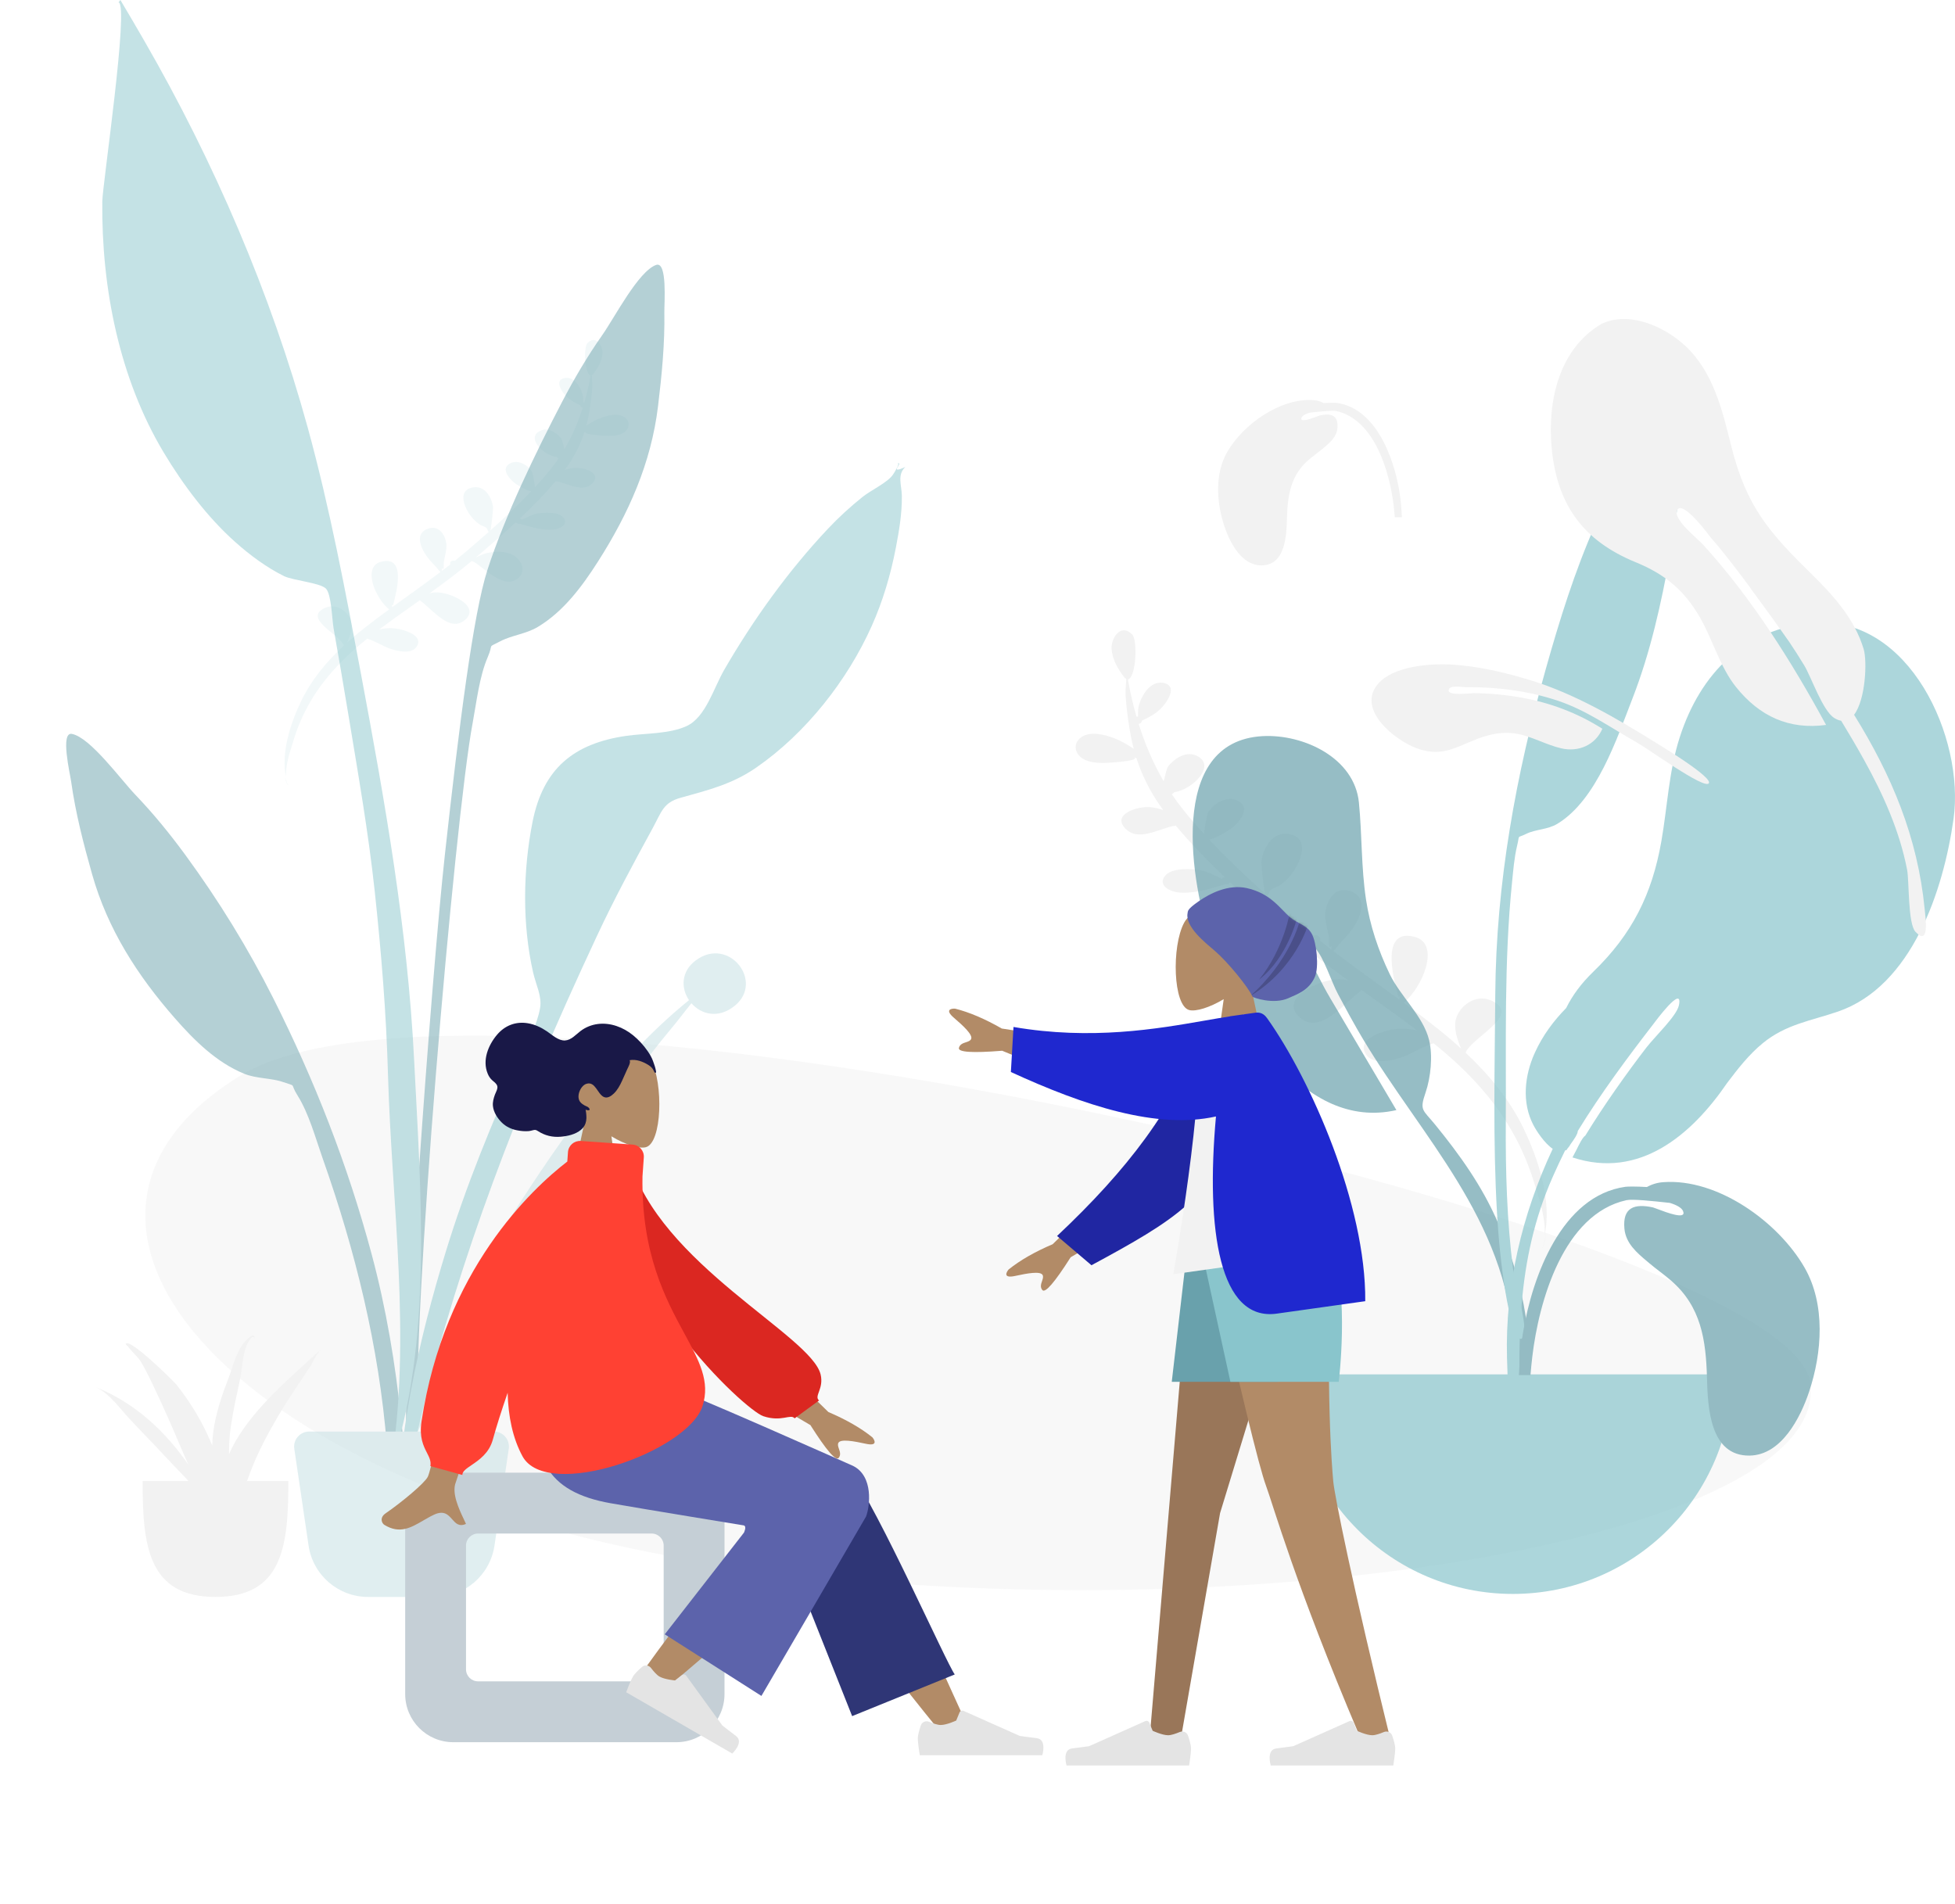 <svg width="650" height="633" viewBox="0 0 650 633" fill="none" xmlns="http://www.w3.org/2000/svg">
<g opacity="0.505">
<path fill-rule="evenodd" clip-rule="evenodd" d="M601.83 459.518C609.902 510.992 414.142 544.567 245.647 521.136C77.152 497.705 -0.146 406.204 80.257 357.449C160.66 308.694 593.758 408.044 601.83 459.518Z" fill="#F2F2F2"/>
</g>
<path fill-rule="evenodd" clip-rule="evenodd" d="M359.665 245.024C362.711 243.039 367.437 244.304 370.503 245.475C371.684 245.927 374.704 247.372 376.943 248.999C376.647 247.871 376.383 246.734 376.153 245.588C375.205 240.874 374.553 236.07 374.239 231.295C374.157 230.049 374.264 228.658 374.372 227.248C374.408 226.77 374.445 226.29 374.474 225.813C374.352 225.701 374.269 225.545 374.234 225.334C374.221 225.422 374.214 225.492 374.208 225.545C374.199 225.631 374.195 225.675 374.179 225.679C374.163 225.684 374.135 225.647 374.077 225.572C374.055 225.543 374.029 225.509 373.997 225.469C371.731 222.579 369.828 219.322 369.567 215.742C369.346 212.706 372.271 206.961 376.417 210.938C378.272 212.714 377.791 225.188 375.005 225.953C375.749 230.086 376.685 234.212 377.857 238.286C378.033 238.26 378.212 238.258 378.389 238.278C378.372 237.265 378.37 236.16 378.419 235.78C378.837 232.506 382.043 225.859 387.148 227.15C391.07 228.142 388.666 232.224 387.331 234.011C385.182 236.888 382.751 238.134 379.673 239.63C379.612 240.248 379.144 240.607 378.592 240.724C380.653 247.303 383.362 253.72 386.906 259.782L387 259.396C387.45 257.557 387.974 255.411 388.307 254.961C390.044 252.603 393.889 249.723 397.435 251.118C404.882 254.052 396.798 262.486 390.458 263.403C390.195 263.714 389.916 263.964 389.619 264.107C390.851 265.936 392.168 267.728 393.576 269.473C395.689 272.099 397.96 274.716 400.34 277.317C400.414 275.282 401.356 270.747 401.623 270.259C403.249 267.3 407.934 264.255 411.736 266.357C416.011 268.728 412.135 273.207 409.696 275.234C408.697 276.065 403.753 279.111 402.009 279.125C407.76 285.26 414.108 291.289 420.562 297.101C420.028 294.5 419.329 287.334 419.407 286.539C419.808 282.434 422.97 275.869 429.201 277.469C435.246 279.018 432.572 285.839 430.502 289.09C429.249 291.058 427.516 293.057 425.426 294.43C425.05 294.677 424.558 294.879 424.066 295.08C423.474 295.323 422.883 295.566 422.497 295.887C422.153 296.173 422.047 296.501 421.942 296.827C421.832 297.171 421.722 297.512 421.334 297.797C424.822 300.924 428.334 303.986 431.796 306.963C433.43 308.368 435.093 309.746 436.773 311.107C437.692 310.782 439.002 311.209 438.934 312.32C438.924 312.481 438.88 312.62 438.821 312.748C440.094 313.758 441.375 314.761 442.666 315.753C442.636 315.464 442.645 315.056 442.704 314.493C441.775 315.621 441.814 313.978 441.843 312.726C441.854 312.283 441.863 311.89 441.828 311.684C441.692 310.879 441.515 310.082 441.338 309.287C440.961 307.587 440.586 305.892 440.605 304.138C440.645 300.414 443.409 294.172 449.226 296.39C454.575 298.425 452.629 303.944 450.611 307.404C449.334 309.593 447.586 311.548 445.759 313.42C445.434 313.754 445.072 314.206 444.714 314.654C444.183 315.319 443.659 315.974 443.272 316.218C448.238 320.016 453.321 323.703 458.405 327.39L458.405 327.39C460.682 329.041 462.959 330.692 465.226 332.354C465.324 331.989 465.406 331.628 465.476 331.289C465.334 331.426 465.141 331.49 464.894 331.477C464.828 331.198 464.733 330.827 464.618 330.381L464.618 330.38C463.218 324.934 458.954 308.347 470.499 311.562C478.957 313.924 472.987 328.367 466.678 333.419C470.507 336.24 474.298 339.097 478.002 342.04C480.681 344.168 483.282 346.37 485.783 348.646C484.489 345.699 483.269 341.886 484.07 338.85C485.235 334.433 490.696 330.263 496.028 332.776C502.675 335.923 497.562 340.221 492.766 344.251C490.318 346.309 487.952 348.297 487.278 350.026C495.23 357.49 502.018 365.781 506.555 375.226C511.488 385.498 516.068 399.299 513.535 410.791C514.003 405.738 512.003 399.393 510.598 394.938C510.407 394.331 510.227 393.759 510.065 393.231C507.955 386.32 504.956 379.596 501.005 373.303C494.676 363.224 486.315 354.667 476.663 346.899C474.466 347.552 472.079 348.763 470.102 349.765L470.101 349.765C468.889 350.38 467.831 350.916 467.065 351.198C463.372 352.558 456.281 354.507 453.928 350.224C451.615 346.012 457.52 343.656 461.179 342.712C464.716 341.801 467.904 341.911 471.203 342.658C466.094 338.792 460.861 335.049 455.628 331.306L455.627 331.305C454.665 330.617 453.703 329.929 452.741 329.24C451.411 330.17 449.942 331.516 448.382 332.945L448.382 332.945C443.432 337.479 437.567 342.851 432.329 338.462C424.424 331.839 439.542 325.107 445.983 325.633C446.774 325.697 447.539 325.839 448.285 326.032C441.716 321.273 435.25 316.416 429.134 311.217C428.036 311.388 426.289 312.766 424.19 314.422C419.473 318.144 412.979 323.267 408.088 319.233C404.557 316.321 405.766 311.786 409.179 309.193C412.605 306.588 417.573 306.592 421.795 307.47C423.621 307.847 425.305 308.567 426.874 309.445L426.968 309.449L427.069 309.454C421.051 304.284 414.996 298.998 409.164 293.532C409.063 293.56 408.958 293.588 408.854 293.618C408.501 293.986 407.911 294.121 407.37 294.04C407.074 294.126 406.772 294.215 406.464 294.306L406.457 294.308L406.456 294.308C401.837 295.669 395.9 297.419 391.296 296.664C387.907 296.109 384.833 293.757 387.701 290.862C390.033 288.508 396.36 288.846 399.445 289.404C400.951 289.676 402.59 290.466 404.235 291.258L404.235 291.258L404.235 291.258C404.926 291.591 405.618 291.924 406.301 292.219C406.478 291.914 406.788 291.717 407.141 291.623C401.382 286.13 395.887 280.447 390.903 274.517C389.394 274.716 387.721 275.282 385.996 275.866C381.843 277.269 377.387 278.776 374.188 275.531C369.467 270.74 378.347 267.943 382.568 268.398C383.994 268.552 385.399 268.897 386.756 269.352C383.129 264.47 380.359 259.251 378.414 253.771C378.395 253.779 378.377 253.787 378.36 253.795C378.35 253.8 378.34 253.805 378.33 253.809C378.312 253.818 378.293 253.826 378.271 253.834C378.289 253.826 378.306 253.817 378.323 253.808C378.332 253.803 378.342 253.798 378.352 253.792C378.371 253.782 378.39 253.772 378.41 253.761C378.216 253.213 378.03 252.662 377.852 252.11C377.523 251.953 377.214 251.838 377.067 251.79C378.985 252.919 370.893 253.471 369.378 253.575C366.028 253.803 361.54 253.888 359.082 251.545C357.018 249.578 357.139 246.67 359.665 245.024ZM513.895 410.807C513.753 412.472 513.4 413.997 512.742 415.254C513.235 413.823 513.614 412.335 513.895 410.807Z" fill="#F2F2F2"/>
<path opacity="0.2" fill-rule="evenodd" clip-rule="evenodd" d="M207.558 138.674C205.335 137.24 201.884 138.156 199.645 139.004C198.782 139.331 196.577 140.377 194.941 141.554C195.158 140.738 195.351 139.916 195.52 139.087C196.214 135.678 196.692 132.204 196.923 128.751C196.984 127.851 196.906 126.844 196.828 125.825L196.828 125.825C196.802 125.479 196.775 125.132 196.754 124.788C196.843 124.706 196.904 124.594 196.929 124.441C196.939 124.504 196.944 124.555 196.948 124.594C196.955 124.656 196.958 124.687 196.969 124.69C196.981 124.694 197.002 124.667 197.044 124.613C197.06 124.592 197.079 124.567 197.102 124.539C198.758 122.448 200.149 120.093 200.341 117.504C200.504 115.308 198.371 111.155 195.342 114.032C193.986 115.317 194.333 124.337 196.367 124.888C195.821 127.878 195.136 130.862 194.279 133.808C194.15 133.789 194.02 133.787 193.89 133.802C193.903 133.07 193.905 132.271 193.869 131.996C193.566 129.629 191.228 124.823 187.5 125.758C184.636 126.477 186.389 129.428 187.363 130.719C188.931 132.799 190.705 133.699 192.952 134.78C192.997 135.227 193.338 135.487 193.741 135.571C192.233 140.329 190.253 144.97 187.663 149.354L187.594 149.075L187.594 149.075C187.266 147.745 186.884 146.194 186.642 145.869C185.374 144.164 182.568 142.083 179.979 143.093C174.54 145.217 180.438 151.312 185.067 151.974C185.259 152.198 185.463 152.379 185.679 152.482C184.779 153.806 183.817 155.102 182.788 156.364C181.244 158.263 179.585 160.156 177.846 162.038C177.793 160.567 177.107 157.287 176.912 156.935C175.727 154.795 172.307 152.595 169.53 154.116C166.407 155.832 169.236 159.07 171.016 160.535C171.745 161.135 175.353 163.336 176.627 163.345C172.425 167.783 167.787 172.146 163.072 176.35C163.464 174.469 163.977 169.287 163.92 168.712C163.629 165.744 161.323 160.998 156.773 162.157C152.359 163.279 154.309 168.21 155.818 170.56C156.732 171.983 157.997 173.428 159.522 174.42C159.797 174.598 160.156 174.744 160.515 174.89C160.947 175.065 161.378 175.241 161.66 175.473C161.911 175.679 161.988 175.917 162.065 176.152C162.145 176.401 162.225 176.648 162.509 176.853C159.961 179.116 157.395 181.331 154.866 183.485C153.672 184.502 152.457 185.498 151.23 186.483C150.56 186.248 149.603 186.558 149.652 187.36C149.659 187.477 149.691 187.577 149.734 187.67C148.804 188.401 147.868 189.126 146.925 189.844C146.947 189.635 146.941 189.34 146.898 188.933C147.576 189.749 147.548 188.561 147.527 187.655C147.52 187.335 147.513 187.05 147.539 186.902C147.639 186.32 147.768 185.743 147.898 185.168C148.173 183.939 148.449 182.713 148.436 181.445C148.408 178.752 146.392 174.24 142.144 175.845C138.238 177.318 139.656 181.308 141.128 183.809C142.06 185.392 143.335 186.805 144.668 188.158C144.906 188.4 145.169 188.727 145.43 189.05C145.818 189.531 146.2 190.004 146.483 190.181C142.855 192.929 139.142 195.596 135.429 198.263C133.766 199.458 132.102 200.653 130.447 201.855C130.375 201.592 130.315 201.33 130.264 201.086C130.368 201.184 130.508 201.23 130.689 201.221C130.737 201.019 130.807 200.751 130.891 200.429L130.891 200.428C131.916 196.49 135.036 184.494 126.605 186.822C120.429 188.533 124.782 198.975 129.385 202.626C126.589 204.667 123.819 206.734 121.114 208.863C119.157 210.403 117.257 211.996 115.43 213.642C116.376 211.512 117.268 208.753 116.685 206.559C115.836 203.365 111.85 200.351 107.956 202.17C103.102 204.448 106.833 207.554 110.333 210.467C112.12 211.954 113.846 213.391 114.338 214.641C108.529 220.04 103.568 226.038 100.252 232.869C96.645 240.298 93.295 250.279 95.14 258.588C94.8 254.934 96.264 250.346 97.291 247.124C97.431 246.685 97.563 246.271 97.681 245.889C99.225 240.891 101.417 236.029 104.305 231.477C108.931 224.186 115.038 217.997 122.089 212.376C123.693 212.848 125.436 213.723 126.879 214.447L126.879 214.447C127.764 214.891 128.536 215.278 129.095 215.482C131.791 216.464 136.968 217.871 138.687 214.773C140.378 211.727 136.068 210.026 133.397 209.344C130.815 208.687 128.487 208.767 126.078 209.308C129.81 206.511 133.633 203.802 137.455 201.094L137.455 201.094L137.457 201.093C138.159 200.595 138.862 200.098 139.563 199.599C140.534 200.272 141.606 201.245 142.744 202.277C146.357 205.554 150.637 209.437 154.463 206.262C160.238 201.47 149.202 196.607 144.499 196.989C143.922 197.036 143.363 197.139 142.818 197.279C147.616 193.835 152.34 190.321 156.808 186.56C157.609 186.683 158.884 187.679 160.416 188.876C163.859 191.566 168.598 195.268 172.171 192.35C174.75 190.243 173.869 186.964 171.378 185.09C168.878 183.208 165.251 183.212 162.167 183.848C160.835 184.121 159.605 184.643 158.458 185.278C158.409 185.28 158.363 185.282 158.316 185.285C162.712 181.544 167.136 177.72 171.396 173.766C171.431 173.775 171.467 173.785 171.502 173.795C171.542 173.805 171.583 173.816 171.623 173.828C171.88 174.094 172.311 174.191 172.706 174.132C172.797 174.159 172.889 174.185 172.981 174.212C173.11 174.25 173.241 174.288 173.373 174.326C176.745 175.309 181.079 176.572 184.441 176.025C186.915 175.622 189.161 173.921 187.068 171.828C185.367 170.127 180.747 170.373 178.494 170.777C177.395 170.975 176.198 171.546 174.996 172.12L174.996 172.12C174.492 172.36 173.986 172.602 173.487 172.816C173.358 172.595 173.132 172.453 172.874 172.385C177.081 168.411 181.096 164.3 184.738 160.01C185.839 160.154 187.06 160.563 188.32 160.984C191.351 161.998 194.604 163.086 196.941 160.738C200.391 157.272 193.908 155.253 190.826 155.583C189.785 155.695 188.759 155.944 187.768 156.274C190.418 152.743 192.442 148.968 193.866 145.005C193.879 145.01 193.892 145.016 193.905 145.023L193.905 145.023C193.915 145.027 193.925 145.032 193.935 145.037C193.946 145.041 193.957 145.046 193.969 145.051C193.948 145.041 193.929 145.031 193.91 145.02C193.897 145.013 193.883 145.005 193.868 144.998C194.01 144.601 194.146 144.203 194.276 143.803C194.517 143.69 194.742 143.607 194.85 143.572C193.449 144.389 199.356 144.786 200.463 144.86C202.909 145.024 206.186 145.084 207.981 143.39C209.489 141.966 209.402 139.864 207.558 138.674ZM94.773 258.26C94.882 259.37 95.203 260.382 95.835 261.212C95.371 260.264 95.023 259.276 94.773 258.26Z" fill="#C1DEE2"/>
<g opacity="0.7">
<path fill-rule="evenodd" clip-rule="evenodd" d="M419.822 244.77C433.474 244.062 450.359 252.031 451.815 266.871C452.873 277.653 452.546 288.405 454.183 299.172C455.492 307.776 458.261 316.036 462.038 323.874C465.67 331.411 473.203 337.827 475.162 345.879C476.411 351.01 475.712 358.227 473.99 363.245C471.896 369.347 473.009 368.865 477.182 373.985C485.359 384.018 492.723 394.307 497.93 406.29C505.43 423.55 510.348 443.725 507.564 462.618C507.21 465.017 506.79 473.627 503.486 474.229C499.796 474.902 501.522 469.978 501.719 468.387C502.974 458.238 504.09 449.367 502.575 439.059C496.732 399.288 468.201 373.085 449.623 339.331C448.602 337.59 446.446 333.445 444.947 330.711C442.58 326.393 440.201 318.179 436.997 314.977C430.963 308.947 436.511 321.071 437.686 323.385C439.173 326.313 440.808 329.425 442.332 331.99C449.302 343.882 457.082 356.862 464.28 369.121C433.147 376.214 411.221 338.785 402.866 314.178C395.982 293.905 387.746 246.505 419.822 244.77Z" fill="#69A1AC"/>
<path fill-rule="evenodd" clip-rule="evenodd" d="M602.805 207.121C579.983 208.932 565.331 223.992 558.511 245.056C554.835 256.407 554.413 268.068 552.37 279.734C549.298 297.284 542.686 310.585 529.764 323.089C525.762 326.961 522.812 330.937 520.716 335.191C516.554 339.438 512.931 344.244 510.269 350.12C506.869 357.624 505.907 366.628 509.832 374.109C510.888 376.121 513.521 380.158 516.25 381.992C506.033 403.752 500.415 427.584 501.048 451.386C501.431 465.753 502.132 480.127 502.951 494.477C503.171 498.33 504.426 504.693 506.31 498.231C508.035 492.32 505.872 483.041 505.672 476.867C504.698 446.786 503.866 419.435 516.248 391.331C517.547 388.385 518.924 385.463 520.357 382.565C520.442 382.516 520.52 382.457 520.599 382.4C520.653 382.442 520.703 382.487 520.758 382.529C520.849 382.365 520.975 382.171 521.121 381.954C521.532 381.529 521.891 380.993 522.233 380.395C523.331 378.873 524.574 377.084 524.581 376.105C524.581 376.098 524.577 376.086 524.577 376.078C532.242 363.565 541.022 351.742 549.99 340.149C549.923 340.234 559.718 326.897 558.204 334.272C557.474 337.827 550.269 344.595 547.359 348.36C540.922 356.735 533.363 367.348 527.082 377.61C526.237 378.096 525.043 380.48 524.179 382.257C523.702 383.157 523.257 384.064 522.82 384.855C545.077 392.208 562.39 377.396 574.196 360.168C574.21 360.147 574.223 360.126 574.236 360.106C577.829 355.346 581.509 350.619 586.107 346.856C593.777 340.576 601.992 339.468 611.036 336.378C635.7 327.951 646.186 295.987 649.516 272.27C653.274 245.513 634.894 204.483 602.805 207.121Z" fill="#89C5CC"/>
<path fill-rule="evenodd" clip-rule="evenodd" d="M557.723 132.19C534.299 156.569 522.982 190.383 514.022 222.172C504.014 257.676 497.403 293.728 497.149 330.642C496.983 354.895 496.323 379.299 497.739 403.523C498.241 412.126 499.099 420.745 500.462 429.255C500.575 429.955 503.626 448.958 506.545 444.53C508.205 442.012 503.417 424.817 503.056 421.953C501.021 405.822 500.548 389.573 500.647 373.326C500.81 346.575 500.021 319.962 502.733 293.31C503.137 289.33 503.457 285.151 504.402 281.258C505.406 277.119 504.127 278.926 507.396 277.287C510.573 275.694 514.498 275.922 517.794 273.924C530.866 265.997 537.553 245.635 542.758 232.275C548.711 216.998 552.329 200.706 555.219 184.628C557.341 172.816 558.858 161.075 559.716 149.11C559.987 145.339 560.003 141.396 560.744 137.688C560.944 136.688 561.945 134.919 561.909 134.033C561.832 132.158 560.701 131.056 560.608 129.481C559.627 130.363 558.665 131.267 557.723 132.19Z" fill="#89C5CC"/>
<path fill-rule="evenodd" clip-rule="evenodd" d="M430 457C430 497.317 462.683 530 503 530C543.317 530 576 497.317 576 457" fill="#89C5CC"/>
<path fill-rule="evenodd" clip-rule="evenodd" d="M553.028 393.085C571.095 391.753 591.271 406.329 599.986 421.497C607.012 433.726 605.828 449.785 601.489 462.778C598.583 471.476 592.241 483.878 581.665 483.999C568.433 484.15 567.795 467.796 567.539 458.236C567.199 445.525 565.593 434.453 555.577 425.789C554.341 424.72 553.043 423.719 551.746 422.718C550.594 421.829 549.443 420.941 548.334 420.005C548.157 419.855 547.978 419.706 547.8 419.556C544.258 416.579 540.539 413.453 540.086 408.546C539.43 401.436 543.443 400.156 549.571 401.477C549.769 401.52 550.306 401.723 551.036 402C554.166 403.186 560.844 405.718 559.581 402.692C559.105 401.552 557.368 400.648 555.175 399.971C549.501 399.354 542.733 398.638 540.787 399.066C519.792 403.672 511.617 432.755 509.446 451.233C509.212 453.227 509.023 455.228 508.857 457.232H505C505.268 452.393 505.621 447.562 506.43 442.776C509.525 424.473 519.2 397.591 540.42 394.62C541.203 394.51 544.083 394.491 547.571 394.696C549.224 393.772 551.076 393.213 553.028 393.085Z" fill="#69A1AC"/>
</g>
<g opacity="0.5">
<path fill-rule="evenodd" clip-rule="evenodd" d="M200.223 111.445C204.425 105.453 212.224 90.235 218.138 88.094C221.948 86.715 220.837 100.98 220.884 103.7C221.067 114.224 220.043 124.681 218.778 135.116C216.498 153.937 209.045 170.697 198.822 186.715C193.562 194.957 187.391 203.3 178.845 208.442C174.912 210.811 170.179 211.207 166.294 213.248C161.769 215.623 164.233 213.703 162.194 218.417C159.363 224.963 158.457 233.408 157.147 240.392C151.132 272.455 136.568 441.945 139.093 474.558C139.317 477.449 135.287 478.14 135.085 474.611C134.016 455.9 143.27 326.322 147.94 283.947C152.609 241.571 157.334 204.134 162.071 189.474C167.819 171.687 178.199 150.298 186.84 133.711C190.854 126.006 195.229 118.565 200.223 111.445Z" fill="#69A1AC"/>
<path fill-rule="evenodd" clip-rule="evenodd" d="M231.414 319.278C242.349 311.25 254.186 326.401 244.29 334.43C238.82 338.868 233.101 337.29 229.882 333.591C227.792 336.139 225.836 338.803 223.956 341.052C218.229 347.909 212.817 354.928 207.644 362.111C196.898 377.035 187.689 392.801 178.06 408.278C168.558 423.554 159.132 438.908 150.519 454.571C143.223 467.841 133.498 483.452 131 498C134.79 467.146 149.172 437.49 166.298 410.291C183.285 383.314 202.779 353.853 229.081 332.564C226.404 328.627 226.33 323.008 231.414 319.278Z" fill="#C1DEE2"/>
<path fill-rule="evenodd" clip-rule="evenodd" d="M23.913 244.031C30.032 245.227 40.031 259.07 45.075 264.344C51.07 270.612 56.508 277.292 61.635 284.292C72.671 299.358 82.541 315.376 90.934 332.08C104.616 359.311 115.578 387.265 123.533 416.918C128.403 435.069 131.556 453.883 133.424 472.565C133.777 476.089 137.471 503.253 132.148 503.985C127.361 504.644 128.84 483.359 128.609 480.463C125.998 447.798 118.177 416.015 107.299 385.226C104.929 378.519 102.728 370.304 98.938 364.268C96.209 359.921 98.919 361.437 94.123 359.792C90.005 358.378 85.313 358.724 81.096 356.993C71.936 353.237 64.601 345.944 58.171 338.608C45.676 324.351 35.774 308.928 30.613 290.66C27.75 280.532 25.118 270.344 23.658 259.902C23.281 257.203 19.972 243.26 23.913 244.031Z" fill="#69A1AC"/>
<path fill-rule="evenodd" clip-rule="evenodd" d="M48.061 13.716C71.111 53.69 90.053 97.601 102.283 142.076C109.694 169.023 114.876 196.675 120.025 224.126C127.997 266.632 135.538 309.134 137.683 352.395C139.841 395.906 144.108 446.092 129.861 488C136.978 445.452 130.202 400.162 129.002 357.35C128.429 336.912 126.768 316.674 124.588 296.355C122.473 276.645 119.018 257.029 115.801 237.474C114.234 227.95 112.588 218.441 110.912 208.937C110.411 206.101 110.2 197.687 108.401 195.75C106.591 193.8 97.354 193.005 94.454 191.574C88.615 188.693 83.122 184.6 78.261 180.275C68.942 171.984 60.835 161.151 54.436 150.472C39.631 125.764 33.712 95.61 34.011 66.994C34.068 61.438 43.003 1.61 39.415 0.786C39.631 0.533 39.835 0.272 40.028 0C42.745 4.549 45.411 9.128 48.061 13.716Z" fill="#89C5CC"/>
<path fill-rule="evenodd" clip-rule="evenodd" d="M296.846 157.887C297.202 157.374 299.517 153.807 298.351 154.035C300.724 153.57 295.087 157.969 301 155.27C298.192 157.922 299.813 161.366 299.85 164.935C299.911 170.73 298.942 176.476 297.851 182.146C296.126 191.109 293.557 199.823 289.828 208.159C281.701 226.326 267.901 243.814 251.518 255.172C243.43 260.779 235.504 262.689 226.28 265.27C220.453 266.901 219.991 269.915 216.898 275.569C210.46 287.345 204.136 299.078 198.457 311.251C191.677 325.788 185.095 340.34 178.886 355.132C157.969 404.957 140.945 456.578 132.005 510C131.786 478.519 139.069 446.095 148.255 416.088C154.947 394.226 163.658 373.151 172.95 352.29C175.201 347.236 178.613 340.735 179.57 335.155C180.239 331.245 178.192 327.486 177.255 323.367C173.601 307.33 173.863 289.363 177.071 273.24C180.609 255.461 190.839 247.209 208.145 244.691C214.474 243.769 222.519 244.107 228.322 241.408C234.645 238.47 237.253 228.81 240.849 222.61C250.506 205.953 261.98 189.979 275.155 175.945C278.803 172.059 282.726 168.473 286.888 165.15C289.513 163.053 295.058 160.47 296.846 157.887Z" fill="#89C5CC"/>
<path fill-rule="evenodd" clip-rule="evenodd" d="M97.845 481.729C97.4 478.71 99.74 476 102.791 476H164.209C167.26 476 169.6 478.71 169.155 481.729L164.408 513.918C162.961 523.73 154.541 531 144.622 531H122.378C112.459 531 104.039 523.73 102.592 513.918L97.845 481.729Z" fill="#C1DEE2"/>
</g>
<path fill-rule="evenodd" clip-rule="evenodd" d="M47.418 492.456C47.418 513.743 49.098 531 71.646 531C94.194 531 95.873 513.743 95.873 492.456" fill="#F2F2F2"/>
<path fill-rule="evenodd" clip-rule="evenodd" d="M78.353 479.174C77.527 480.603 76.79 482.061 76.139 483.54C76.116 480.493 76.284 477.424 76.745 474.313C77.531 468.983 78.732 463.682 79.861 458.388C80.672 454.584 80.621 447.752 83.699 444.72C84.544 444.065 84.747 445.351 84.747 445.908C84.757 446.026 84.745 443.632 83.925 444.049C79.054 446.564 77.476 454.474 75.917 458.434C73.642 464.215 71.706 470.124 70.909 476.138C70.708 477.657 70.598 479.176 70.573 480.692C70.407 480.287 70.252 479.878 70.08 479.474C67.268 472.881 63.475 466.447 58.743 460.514C57.578 459.054 42.934 444.649 41.788 446.854C41.901 447.174 42.138 447.44 42.499 447.651C42.52 447.675 42.521 447.662 42.508 447.626C43.368 449.016 45.814 451.161 46.575 452.379C48.492 455.442 49.982 458.693 51.496 461.882C54.695 468.622 57.662 475.429 60.539 482.25C61.208 483.839 61.907 485.419 62.619 486.994C55.277 476.405 45.483 466.791 32 461.287C36.605 463.63 39.624 468.037 42.734 471.412C46.485 475.483 50.435 479.444 54.193 483.51C58.625 488.307 63.84 493.358 68.104 498.666C72.233 507.336 76.246 516.015 78.723 525.128C77.708 521.98 78.644 517.628 78.47 514.324C78.332 511.693 78.025 509.084 77.603 506.48C78.124 507.655 78.573 508.83 78.776 509.924C78.591 508.09 78.377 506.268 78.147 504.455C78.737 502.758 79.316 501.175 79.707 499.87C81.712 493.179 84.099 486.602 87.35 480.193C90.357 474.264 93.808 468.41 97.567 462.735C99.321 460.089 101.099 457.453 102.866 454.812C104.022 453.083 105.123 450.316 106.733 448.659C96.326 458.174 84.956 467.757 78.353 479.174Z" fill="#F2F2F2"/>
<path fill-rule="evenodd" clip-rule="evenodd" d="M619.633 215.827C616.65 205.876 609.646 198.087 602.374 190.951C588.22 177.058 580.606 168.468 575.562 148.146C572.595 136.193 569.575 123.528 560.165 114.856C553.313 108.541 541.521 103.236 532.357 107.758C518.261 116.172 514.475 133.439 515.896 148.9C517.659 168.064 526.61 179.88 543.807 186.938C553.497 190.913 559.938 196.159 565.197 205.299C569.405 212.607 571.858 221.759 577.145 228.384C585.05 238.289 594.941 242.691 607.134 241.046C595.714 220.035 582.371 198.826 566.277 181.135C564.771 179.357 555.886 172.549 557.678 169.518C559.652 166.181 568.774 178.718 568.709 178.642C573.386 184.01 577.714 189.715 581.963 195.475C581.953 195.48 581.94 195.484 581.928 195.489C586.304 201.4 590.644 207.397 594.902 213.469C596.624 216.038 598.3 218.639 599.905 221.306C602.259 225.219 605.996 236.325 609.849 238.731C610.673 239.245 611.436 239.533 612.148 239.651C614.777 243.956 617.335 248.295 619.767 252.685C626.121 264.151 631.574 276.257 634.076 289.202C634.807 292.981 634.29 307.114 636.869 309.842C641.584 314.831 640.203 305.223 639.921 302.323C637.579 278.31 628.958 257.852 616.441 237.664C620.286 232.642 620.841 219.859 619.633 215.827Z" fill="#F2F2F2"/>
<path fill-rule="evenodd" clip-rule="evenodd" d="M458.131 227.43C463.102 221.573 475.052 220.579 482.361 220.971C491.404 221.456 500.694 223.658 509.298 226.32C523.471 230.704 537.244 238.706 549.727 246.451C551.231 247.384 569.764 258.529 568.124 260.485C566.498 262.423 548.305 249.184 544.25 246.902C535.597 242.032 527.662 236.272 518.124 233.055C508.249 229.724 497.805 228.405 487.42 228.496C486.087 228.508 481.74 227.579 481.646 229.551C481.554 231.479 488.748 230.473 490.016 230.485C495.255 230.533 500.527 231.026 505.691 231.934C515.368 233.635 524.465 237.061 532.753 242.317C530.44 247.694 524.897 250.173 519.081 248.828C514.055 247.664 509.156 244.796 504.234 243.966C500.845 243.395 497.451 243.735 494.164 244.69C485.494 247.209 480.494 252.371 470.961 248.781C463.489 245.966 450.991 235.853 458.131 227.43Z" fill="#F2F2F2"/>
<path fill-rule="evenodd" clip-rule="evenodd" d="M436.753 133.051C425.714 132.246 413.388 141.056 408.063 150.223C403.771 157.615 404.494 167.321 407.145 175.173C408.921 180.431 412.795 187.926 419.257 187.999C427.341 188.091 427.73 178.207 427.887 172.428C428.095 164.746 429.076 158.054 435.195 152.818C435.95 152.171 436.743 151.566 437.536 150.961C438.239 150.424 438.943 149.887 439.62 149.322C439.728 149.231 439.837 149.141 439.946 149.05C442.11 147.251 444.383 145.361 444.659 142.396C445.06 138.099 442.608 137.325 438.864 138.124C438.743 138.149 438.415 138.272 437.969 138.44C436.057 139.157 431.977 140.687 432.749 138.858C433.039 138.169 434.101 137.623 435.441 137.213C438.907 136.84 443.042 136.408 444.231 136.666C457.058 139.45 462.052 157.028 463.379 168.196C463.529 169.46 463.649 170.729 463.753 172H466.105C465.94 169.015 465.726 166.036 465.221 163.084C463.331 152.022 457.42 135.775 444.455 133.979C443.977 133.912 442.217 133.901 440.086 134.025C439.076 133.467 437.945 133.129 436.753 133.051Z" fill="#F2F2F2"/>
<path fill-rule="evenodd" clip-rule="evenodd" d="M203.281 377.835C207.958 380.656 212.553 382.019 214.71 381.463C220.119 380.068 220.617 360.266 216.432 352.46C212.246 344.654 190.731 341.251 189.647 356.718C189.27 362.086 191.523 366.877 194.851 370.786L188.884 398.618H206.217L203.281 377.835Z" fill="#B28B67"/>
<path fill-rule="evenodd" clip-rule="evenodd" d="M218.068 355.965C217.896 354.953 217.477 353.829 217.138 352.872C216.701 351.638 216.041 350.525 215.314 349.477C213.945 347.502 212.303 345.719 210.491 344.24C207.179 341.537 202.964 339.978 198.819 340.484C196.727 340.74 194.695 341.539 192.966 342.868C191.404 344.07 189.901 345.838 187.878 345.965C185.677 346.103 183.659 344.159 181.894 342.958C179.903 341.605 177.786 340.618 175.46 340.235C171.563 339.593 167.902 340.91 165.216 344.11C162.358 347.515 160.28 352.508 162.157 357.019C162.506 357.858 162.955 358.565 163.599 359.151C164.19 359.688 165.092 360.26 165.332 361.118C165.586 362.031 164.826 363.208 164.531 364.032C164.109 365.212 163.762 366.45 163.886 367.732C164.088 369.838 165.411 371.849 166.807 373.233C168.228 374.642 169.977 375.449 171.846 375.822C173.093 376.07 174.368 376.207 175.636 376.114C176.265 376.068 176.82 375.893 177.43 375.754C178.023 375.618 178.354 375.776 178.858 376.101C181.195 377.613 183.708 378.198 186.406 377.974C188.684 377.784 191.309 377.231 193.167 375.67C195.23 373.935 195.189 371.544 194.704 368.988C195.218 369.244 196.641 369.402 195.791 368.385C195.454 367.982 194.818 367.818 194.385 367.581C193.882 367.305 193.371 366.949 192.98 366.499C191.402 364.682 192.996 360.985 194.979 360.376C197.926 359.471 198.586 363.642 200.69 364.721C201.9 365.341 203.165 364.493 204.071 363.627C205.285 362.468 206.112 360.931 206.827 359.368C207.415 358.08 207.963 356.775 208.562 355.493C208.842 354.895 209.812 353.204 209.325 352.527C211.436 352.106 213.787 352.984 215.605 354.135C216.356 354.611 216.929 355.136 217.33 355.976C217.416 356.156 217.603 356.691 217.837 356.713C218.274 356.754 218.111 356.219 218.068 355.965Z" fill="#191847"/>
<path fill-rule="evenodd" clip-rule="evenodd" d="M150.717 489.682C141.88 489.682 134.717 496.845 134.717 505.682V563.3C134.717 572.137 141.88 579.3 150.717 579.3H224.884C233.72 579.3 240.884 572.137 240.884 563.3V505.682C240.884 496.845 233.72 489.682 224.884 489.682H150.717ZM158.939 509.918C156.73 509.918 154.939 511.709 154.939 513.918V555.064C154.939 557.273 156.73 559.064 158.939 559.064H216.661C218.871 559.064 220.661 557.273 220.661 555.064V513.918C220.661 511.709 218.871 509.918 216.661 509.918H158.939Z" fill="#C5CFD6"/>
<path fill-rule="evenodd" clip-rule="evenodd" d="M312.499 575.686C298.259 558.286 288.625 545.386 283.595 536.987C274.982 522.605 267.933 509.808 265.709 504.92C260.404 493.263 277.921 487.804 281.885 493.242C287.885 501.471 300.7 527.367 320.328 570.929L312.499 575.686Z" fill="#B28B67"/>
<path fill-rule="evenodd" clip-rule="evenodd" d="M283.32 570.627L256.82 503.874C251.152 491.705 278.523 483.706 282.688 489.369C292.145 502.226 314.622 552.945 317.439 556.776L283.32 570.627Z" fill="#2F3676"/>
<path fill-rule="evenodd" clip-rule="evenodd" d="M212.741 557.24C217.903 549.705 236.679 524.354 246.906 513.865C249.845 510.851 252.713 507.958 255.425 505.262C263.486 497.249 279.54 510.717 271.493 518.016C251.454 536.193 222.215 560.731 219.772 562.919C216.348 565.985 209.497 561.976 212.741 557.24Z" fill="#B28B67"/>
<path fill-rule="evenodd" clip-rule="evenodd" d="M216.448 554.623C215.737 553.692 214.395 553.465 213.51 554.231C212.385 555.205 211.015 556.495 210.478 557.426C209.501 559.119 208.191 562.693 208.191 562.693C210.153 563.827 243.468 583.074 243.468 583.074C243.468 583.074 247.468 579.319 244.714 577.245C241.961 575.171 240.17 573.746 240.17 573.746L228.161 557.19C227.831 556.733 227.189 556.641 226.742 556.984L224.438 558.76C224.438 558.76 220.957 558.456 219.242 557.465C218.34 556.943 217.264 555.692 216.448 554.623Z" fill="#E4E4E4"/>
<path fill-rule="evenodd" clip-rule="evenodd" d="M308.932 572.517C307.851 572.067 306.575 572.541 306.191 573.647C305.703 575.053 305.161 576.856 305.161 577.931C305.161 579.886 305.812 583.636 305.812 583.636C308.079 583.636 346.547 583.636 346.547 583.636C346.547 583.636 348.135 578.384 344.714 577.965C341.293 577.546 339.03 577.208 339.03 577.208L320.358 568.879C319.844 568.649 319.241 568.89 319.026 569.411L317.918 572.101C317.918 572.101 314.751 573.579 312.771 573.579C311.729 573.579 310.173 573.034 308.932 572.517Z" fill="#E4E4E4"/>
<path fill-rule="evenodd" clip-rule="evenodd" d="M247.284 507.208C247.284 507.208 214.246 501.822 203.025 499.842C181.703 496.08 175.485 484.598 179.162 459.545L218.447 459.545C226.246 461.799 283.616 487.421 283.616 487.421C290.497 490.839 289.216 500.918 287.958 504.239C287.881 504.442 253.156 563.915 253.156 563.915L221.018 543.428L247.344 509.622C247.344 509.622 248.387 507.52 247.284 507.208Z" fill="#5C63AB"/>
<path fill-rule="evenodd" clip-rule="evenodd" d="M142.227 491.061C144.343 486.764 154.917 431.466 154.917 431.466L170.732 431.525C170.732 431.525 152.665 490.103 151.551 492.866C150.103 496.455 152.562 501.67 154.229 505.206C154.487 505.753 154.726 506.26 154.928 506.714C152.615 507.75 151.504 506.498 150.333 505.178C149.009 503.688 147.61 502.11 144.314 503.644C143.041 504.237 141.836 504.938 140.659 505.623C136.593 507.988 132.857 510.161 127.776 507.023C126.97 506.526 126.087 504.653 128.22 503.189C133.534 499.543 141.192 493.161 142.227 491.061ZM275.421 469.514L254.962 449.542L248.167 461.308L269.442 473.859C274.776 482.268 277.909 485.902 278.841 484.76C279.626 483.796 279.266 482.741 278.935 481.768C278.676 481.011 278.435 480.304 278.766 479.731C279.522 478.422 283.794 479.171 287.817 480.056C291.84 480.941 290.909 478.964 290.054 477.931C286.252 474.861 281.374 472.055 275.421 469.514Z" fill="#B28B67"/>
<path fill-rule="evenodd" clip-rule="evenodd" d="M203.108 386.571L209.353 385.499C219.191 420.3 269.738 444.022 272.841 457.031C273.979 461.802 270.548 464.214 272.321 465.667L264.203 471.613C262.828 470.009 259.895 472.944 253.769 470.891C247.643 468.837 203.108 427.778 203.108 386.571Z" fill="#DB2721"/>
<path fill-rule="evenodd" clip-rule="evenodd" d="M193.109 379.383C190.905 379.229 188.994 380.891 188.84 383.094L188.621 386.222C176.868 395.272 147.738 422.319 140.148 472.666C139.35 477.955 140.792 480.788 141.944 483.051C142.733 484.6 143.385 485.882 143.092 487.501L153.716 490.436C153.716 489.24 155.055 488.33 156.782 487.157C159.294 485.451 162.627 483.186 163.86 478.673C165.028 474.394 166.738 469.051 168.782 463.106C168.975 470.979 170.467 478.219 173.717 484.216C181.826 499.177 228.684 482.77 233.58 467.507C236.192 459.363 232.486 452.525 227.583 443.482C221.36 432.002 213.21 416.969 213.613 391.198L214.056 384.859C214.21 382.655 212.548 380.744 210.345 380.589L193.109 379.383Z" fill="#FF4133"/>
<path fill-rule="evenodd" clip-rule="evenodd" d="M406.859 332.23C402.176 335.053 397.574 336.417 395.413 335.86C389.996 334.464 389.498 314.647 393.69 306.835C397.881 299.022 419.428 295.617 420.514 311.096C420.891 316.468 418.635 321.263 415.302 325.175L421.278 353.029H403.919L406.859 332.23Z" fill="#B28B67"/>
<path fill-rule="evenodd" clip-rule="evenodd" d="M394.823 303.805C394.975 302.861 394.674 302.398 398.47 299.739C402.265 297.079 408.393 293.943 414.565 295.308C422.575 297.079 425.756 302.363 428.845 304.931C431.63 307.247 434.423 307.517 436.079 310.39C437.735 313.264 438.616 321.53 437.176 324.817C435.19 329.35 431.273 330.571 428.415 331.877C423.511 334.117 416.581 331.751 416.413 331.359C415.114 328.328 408.124 319.777 403.919 316.184C400.828 313.542 394.109 308.236 394.823 303.805Z" fill="#5C63AB"/>
<mask id="mask0" mask-type="alpha" maskUnits="userSpaceOnUse" x="394" y="294" width="44" height="39">
<path fill-rule="evenodd" clip-rule="evenodd" d="M394.823 303.805C394.975 302.861 394.674 302.398 398.47 299.739C402.265 297.079 408.393 293.943 414.565 295.308C422.575 297.079 425.756 302.363 428.845 304.931C431.63 307.247 434.423 307.517 436.079 310.39C437.735 313.264 438.616 321.53 437.176 324.817C435.19 329.35 431.273 330.571 428.415 331.877C423.511 334.117 416.581 331.751 416.413 331.359C415.114 328.328 408.124 319.777 403.919 316.184C400.828 313.542 394.109 308.236 394.823 303.805Z" fill="white"/>
</mask>
<g mask="url(#mask0)">
<path fill-rule="evenodd" clip-rule="evenodd" d="M418.65 325.705C426.951 315.468 428.904 303.121 428.904 303.121L431.405 304.703C431.405 304.703 428.329 318.195 418.65 325.705ZM415.492 331.33C428.925 319.526 432.129 306.262 432.129 306.262L435.021 307.115C435.021 307.115 431.036 321.948 415.492 331.33Z" fill="black" fill-opacity="0.2"/>
</g>
<path fill-rule="evenodd" clip-rule="evenodd" d="M432.828 414.107L405.65 503.131L392.484 578.84H382.161L396.073 414.107H432.828Z" fill="#997659"/>
<path fill-rule="evenodd" clip-rule="evenodd" d="M442.55 414.107C440.704 462.986 442.877 488.198 443.29 492.639C443.703 497.08 449.361 525.875 462.754 580.331L451.754 576.546C430.587 526.602 423.375 500.645 420.947 494.087C418.519 487.528 412.071 460.868 401.604 414.107H442.55Z" fill="#B28B67"/>
<path fill-rule="evenodd" clip-rule="evenodd" d="M460.111 575.922C461.193 575.47 462.47 575.945 462.854 577.052C463.342 578.46 463.883 580.266 463.883 581.342C463.883 583.299 463.232 587.054 463.232 587.054C460.966 587.054 422.498 587.054 422.498 587.054C422.498 587.054 420.91 581.795 424.331 581.376C427.752 580.956 430.015 580.618 430.015 580.618L448.686 572.278C449.201 572.048 449.804 572.289 450.018 572.811L451.127 575.504C451.127 575.504 454.293 576.985 456.273 576.985C457.315 576.985 458.871 576.439 460.111 575.922Z" fill="#E4E4E4"/>
<path fill-rule="evenodd" clip-rule="evenodd" d="M392.222 575.922C393.304 575.47 394.581 575.945 394.965 577.052C395.453 578.46 395.994 580.266 395.994 581.342C395.994 583.299 395.343 587.054 395.343 587.054C393.077 587.054 354.609 587.054 354.609 587.054C354.609 587.054 353.021 581.795 356.442 581.376C359.863 580.956 362.126 580.618 362.126 580.618L380.797 572.278C381.312 572.048 381.915 572.289 382.129 572.811L383.238 575.504C383.238 575.504 386.405 576.985 388.385 576.985C389.426 576.985 390.982 576.439 392.222 575.922Z" fill="#E4E4E4"/>
<path fill-rule="evenodd" clip-rule="evenodd" d="M436.439 414.107L424.883 459.464H389.588L394.851 414.107H436.439Z" fill="#69A1AC"/>
<path fill-rule="evenodd" clip-rule="evenodd" d="M442.939 414.107C448.642 431.236 445.105 459.464 445.105 459.464H409.088L399.184 414.107H442.939Z" fill="#89C5CC"/>
<path fill-rule="evenodd" clip-rule="evenodd" d="M333.071 341.997L361.364 346.317L356.052 358.818L333.201 349.384C323.265 350.183 318.473 349.867 318.824 348.436C319.121 347.23 320.182 346.882 321.159 346.562C321.92 346.313 322.63 346.08 322.889 345.471C323.48 344.08 320.307 341.121 317.176 338.442C314.045 335.763 316.187 335.317 317.527 335.379C322.272 336.567 327.454 338.773 333.071 341.997ZM349.984 413.718L370.478 393.76L377.28 405.513L355.971 418.057C350.627 426.46 347.489 430.09 346.556 428.949C345.769 427.987 346.13 426.933 346.463 425.961C346.721 425.204 346.963 424.498 346.632 423.925C345.875 422.618 341.597 423.368 337.568 424.253C333.539 425.138 334.472 423.162 335.328 422.131C339.137 419.062 344.022 416.258 349.984 413.718Z" fill="#B28B67"/>
<path fill-rule="evenodd" clip-rule="evenodd" d="M399.627 343.67C390.439 368.577 374.943 388.857 351.454 410.977L362.892 420.705C390.496 405.809 404.95 397.13 409.423 374.19C410.546 368.433 409.409 350.741 409.251 341.371L399.627 343.67Z" fill="#2026A2"/>
<path fill-rule="evenodd" clip-rule="evenodd" d="M445.252 415.938L390.1 423.689C390.1 423.689 400.822 364.006 398.24 342.688C398.152 341.963 399.31 340.502 399.925 340.585C406.67 341.503 413.619 337.266 413.619 337.266C429.643 356.419 437.797 381.627 445.252 415.938Z" fill="#F2F2F2"/>
<path fill-rule="evenodd" clip-rule="evenodd" d="M404.285 371.235C400.855 409.328 405.496 439.465 424.513 436.793L453.919 432.66C454.186 400.672 435.806 358.954 421.347 338.642C420.795 337.866 419.648 336.419 417.468 336.725L408.924 337.926C408.922 337.938 408.919 337.95 408.917 337.961C406.349 338.344 403.53 338.836 400.478 339.368C384.765 342.11 362.855 345.933 336.97 341.476L336.097 356.453C360.47 367.664 384.671 375.601 404.285 371.235Z" fill="#1F28CF"/>
</svg>
